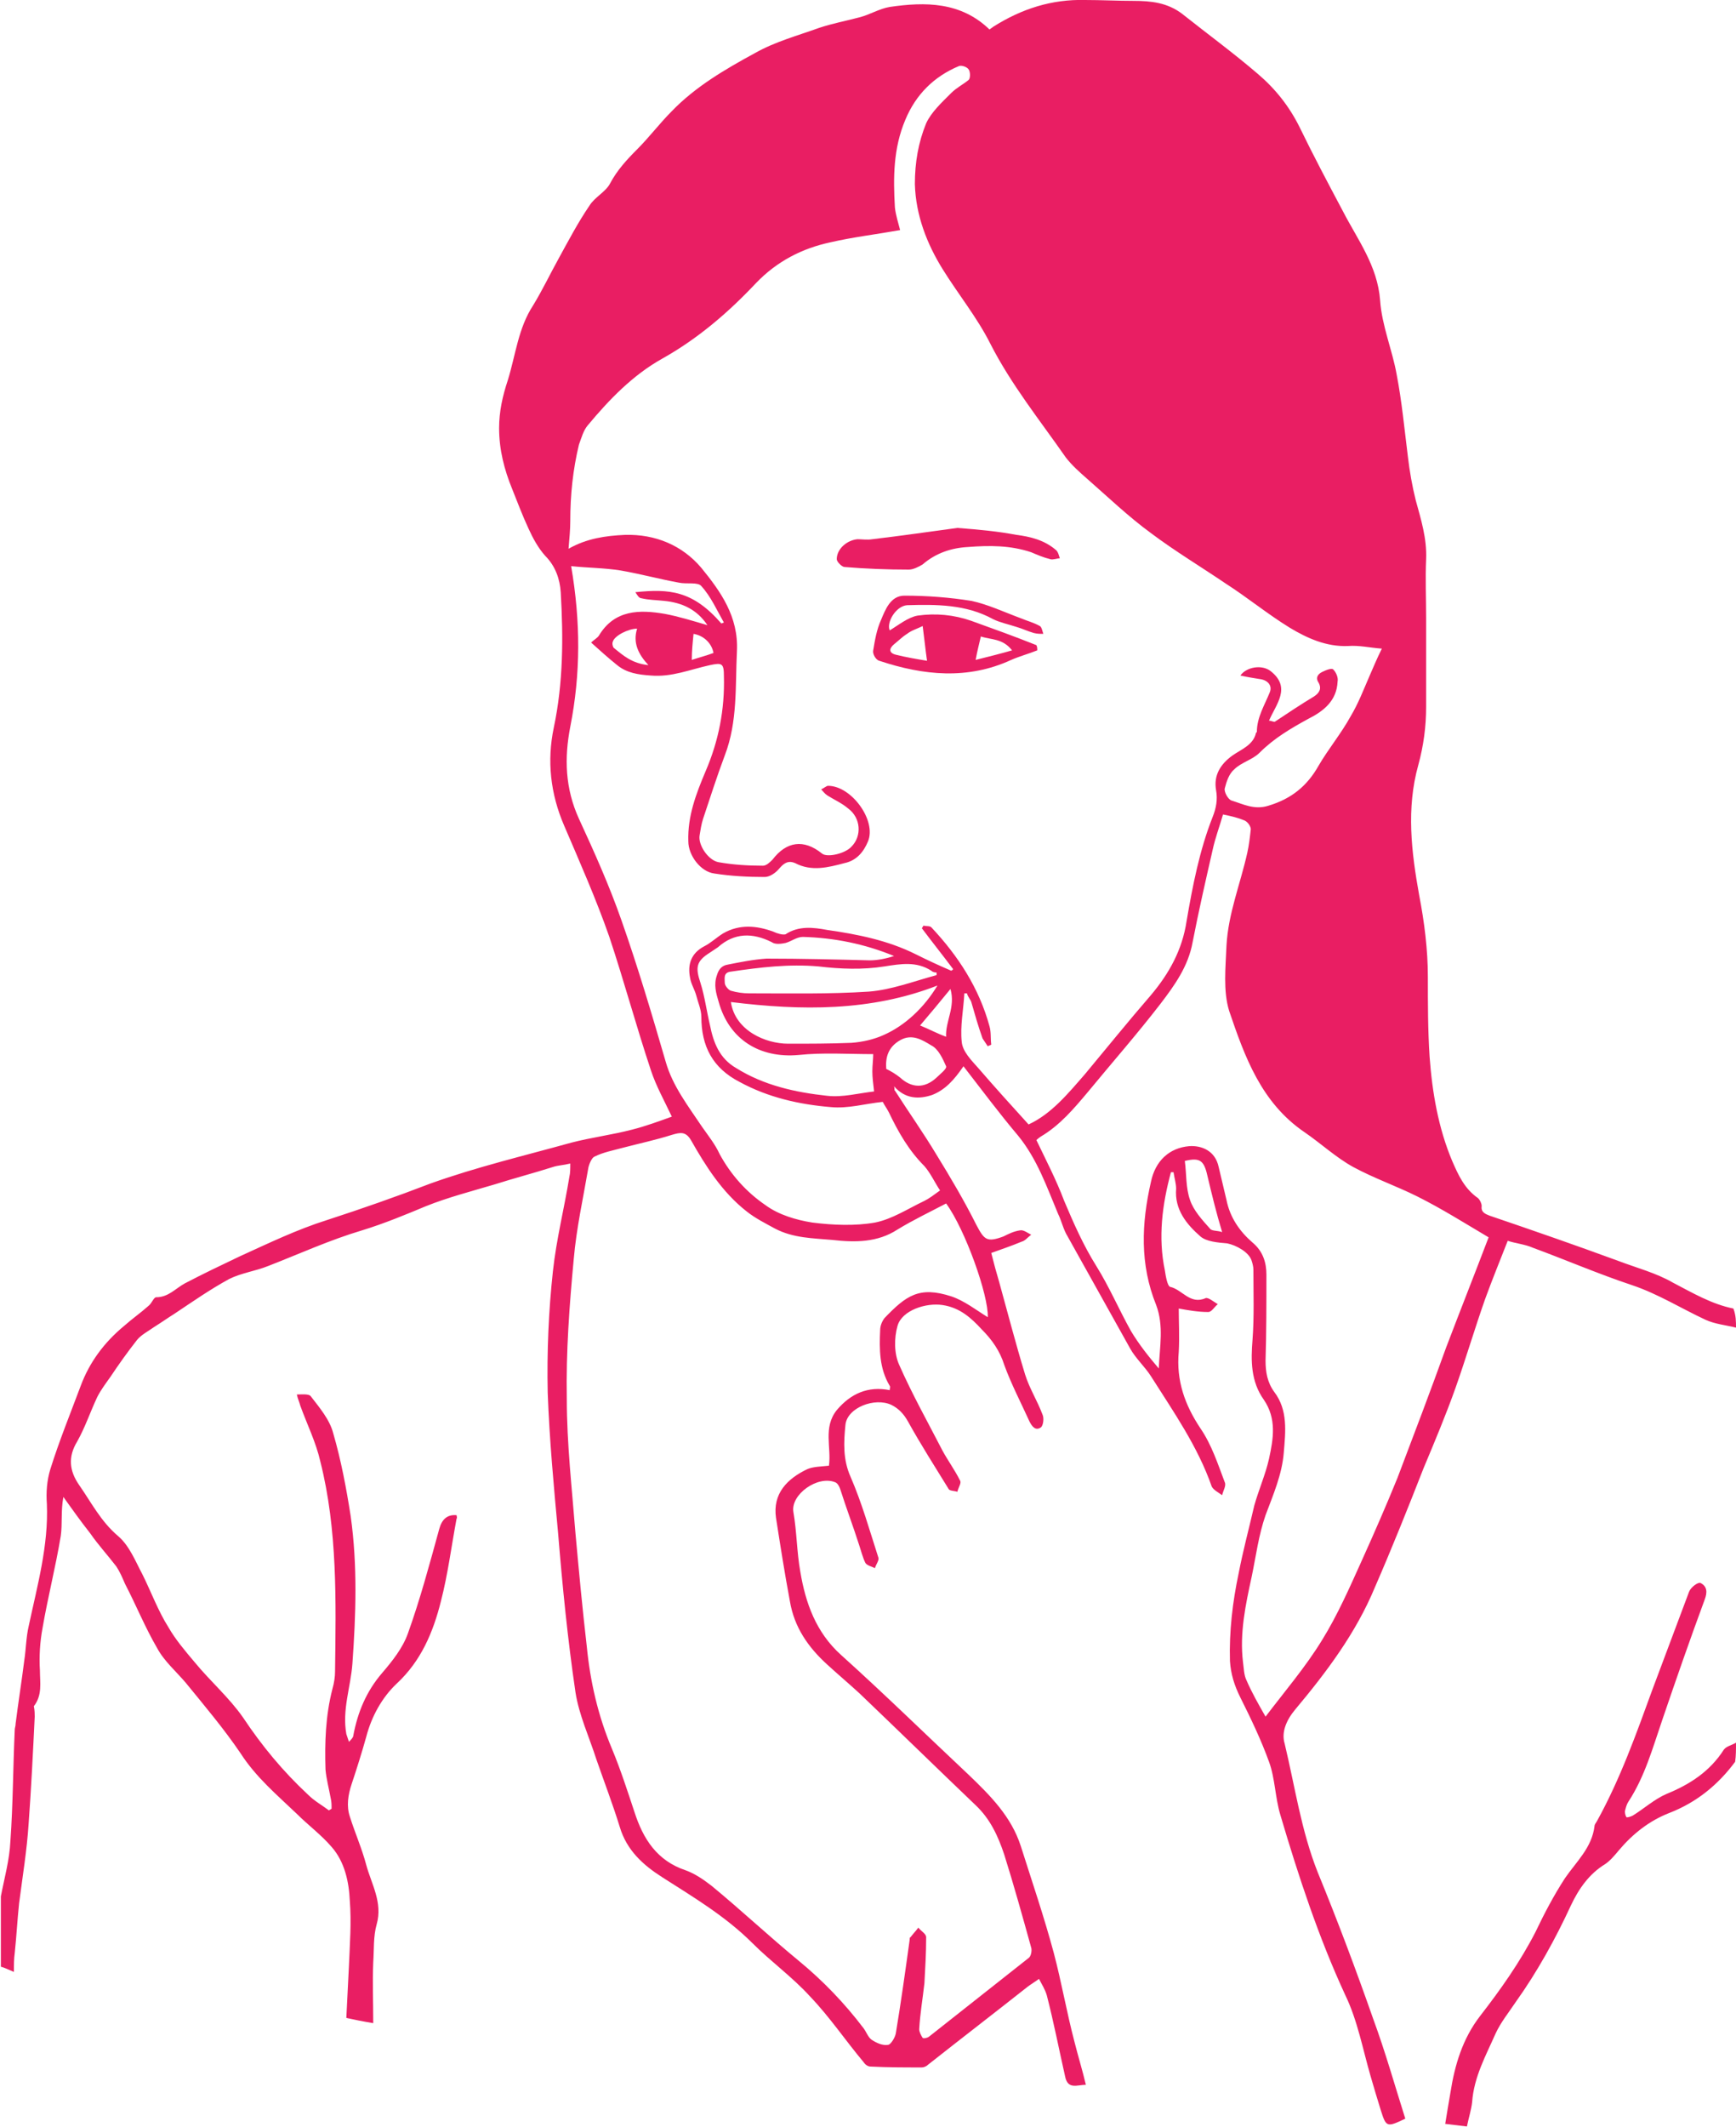 <?xml version="1.0" encoding="utf-8"?>
<!-- Generator: Adobe Illustrator 19.2.1, SVG Export Plug-In . SVG Version: 6.00 Build 0)  -->
<svg version="1.1" id="Layer_1" xmlns="http://www.w3.org/2000/svg" xmlns:xlink="http://www.w3.org/1999/xlink" x="0px" y="0px"
	 viewBox="0 0 200 245" style="enable-background:new 0 0 200 245;" xml:space="preserve">
<style type="text/css">
	.st0{fill:#E91E63;}
</style>
<g id="cankersore-lady">
	<path class="st0" d="M200,152.9c-1.2-0.3-2.4-0.4-3.5-0.9c-2.8-1.3-5.5-3-8.5-4c-3.9-1.3-7.6-2.9-11.4-4.3c-0.9-0.4-2-0.5-2.9-0.8
		c-0.9,2.3-1.8,4.5-2.6,6.7c-1.2,3.4-2.2,6.8-3.4,10.2c-1.1,3.1-2.4,6.2-3.7,9.3c-1.8,4.6-3.6,9.1-5.6,13.7
		c-2.2,5.3-5.6,9.8-9.2,14.1c-1,1.2-1.6,2.6-1.2,3.9c1.2,5,1.9,10,3.8,14.8c2.3,5.6,4.4,11.2,6.4,16.9c1.4,3.8,2.5,7.7,3.7,11.5
		c-2.1,1-2.2,1-2.8-0.9c-0.4-1.3-0.8-2.6-1.2-4c-0.9-3.1-1.5-6.4-2.9-9.3c-3.1-6.7-5.4-13.7-7.5-20.8c-0.6-2-0.6-4.2-1.3-6.1
		c-0.9-2.5-2.1-5-3.3-7.4c-0.7-1.4-1.1-2.7-1.2-4.2c-0.1-3.4,0.3-6.8,1-10.1c0.5-2.6,1.2-5.2,1.8-7.8c0.5-1.8,1.3-3.6,1.7-5.4
		c0.5-2.3,0.9-4.6-0.6-6.8c-1.5-2.1-1.5-4.5-1.3-6.9c0.2-2.7,0.1-5.4,0.1-8.1c0-0.3-0.1-0.7-0.2-1c-0.3-1-1.8-1.8-2.8-2
		c-1.1-0.1-2.4-0.2-3.1-0.8c-1.6-1.4-3-3.1-2.8-5.5c0-0.6-0.2-1.2-0.3-1.9c-0.1,0-0.2,0-0.3,0c-1,3.7-1.5,7.5-0.7,11.3
		c0.1,0.7,0.3,1.8,0.6,1.9c1.4,0.3,2.3,2.1,4.1,1.3c0.3-0.1,0.9,0.4,1.4,0.7c-0.4,0.3-0.7,0.9-1.1,0.9c-1.2,0-2.3-0.2-3.4-0.4
		c0,1.5,0.1,3.3,0,5c-0.3,3.3,0.7,6.1,2.5,8.8c1.3,1.9,2,4.1,2.8,6.2c0.2,0.4-0.2,1-0.3,1.5c-0.4-0.3-1-0.6-1.2-1
		c-1.6-4.6-4.4-8.6-7-12.7c-0.7-1.1-1.8-2.1-2.4-3.2c-2.4-4.3-4.8-8.6-7.2-12.9c-0.5-0.8-0.7-1.8-1.1-2.6c-1.3-3.1-2.4-6.3-4.6-9
		c-2.2-2.6-4.2-5.3-6.3-8c-1.1,1.6-2.1,2.7-3.6,3.3c-1.5,0.5-3.1,0.5-4.4-1c0.1,0.3,0,0.5,0.1,0.5c1.6,2.5,3.3,4.9,4.8,7.4
		c1.6,2.6,3.2,5.3,4.6,8.1c0.9,1.7,1.2,2,3.1,1.3c0.6-0.3,1.2-0.6,1.9-0.7c0.4-0.1,0.9,0.3,1.3,0.5c-0.4,0.3-0.7,0.7-1.1,0.8
		c-1.2,0.5-2.4,0.9-3.5,1.3c0.3,1.2,0.6,2.3,0.9,3.3c1,3.6,1.9,7.1,3,10.7c0.5,1.6,1.4,3,2,4.6c0.2,0.4,0.1,1.3-0.2,1.5
		c-0.6,0.4-1-0.1-1.3-0.7c-1-2.2-2.1-4.3-2.9-6.5c-0.5-1.6-1.4-2.9-2.6-4.1c-1.2-1.3-2.5-2.5-4.5-2.8c-1.9-0.3-4.7,0.6-5.2,2.4
		c-0.4,1.4-0.4,3.2,0.2,4.5c1.5,3.4,3.3,6.6,5,9.9c0.6,1.1,1.4,2.2,2,3.4c0.2,0.3-0.2,0.8-0.3,1.3c-0.3-0.1-0.9-0.1-1-0.3
		c-1.6-2.6-3.2-5.1-4.7-7.8c-0.5-0.9-1.1-1.5-1.9-1.9c-1.9-0.9-5.1,0.3-5.3,2.3c-0.2,2-0.3,4,0.6,6c1.3,3,2.2,6.2,3.2,9.3
		c0.1,0.3-0.3,0.8-0.4,1.2c-0.4-0.2-0.9-0.3-1.1-0.6c-0.3-0.6-0.5-1.4-0.7-2c-0.7-2.2-1.5-4.3-2.2-6.5c-0.1-0.3-0.3-0.7-0.6-0.8
		c-2-0.8-5.1,1.4-4.8,3.4c0.4,2.3,0.4,4.7,0.8,6.9c0.6,3.6,1.8,7,4.7,9.6c5,4.5,9.8,9.2,14.7,13.8c2.5,2.4,4.9,4.8,6,8.2
		c1.3,4.1,2.7,8.2,3.8,12.3c0.9,3.4,1.5,6.9,2.4,10.3c0.4,1.6,0.9,3.2,1.3,4.9c-1,0-2.1,0.6-2.4-1c-0.7-3.1-1.3-6.2-2.1-9.3
		c-0.2-0.7-0.6-1.3-0.9-1.9c-0.4,0.3-0.9,0.6-1.3,0.9c-3.8,3-7.7,6-11.5,9c-0.2,0.2-0.5,0.3-0.7,0.3c-2,0-3.9,0-5.9-0.1
		c-0.3,0-0.6-0.2-0.8-0.5c-2.1-2.5-3.9-5.2-6.2-7.6c-2-2.2-4.5-4-6.6-6.1c-3.1-3.1-6.8-5.3-10.4-7.6c-2.2-1.4-4.1-3.1-4.9-5.8
		c-0.8-2.6-1.8-5.2-2.7-7.8c-0.8-2.5-2-5.1-2.4-7.7c-0.9-6.1-1.5-12.2-2-18.3c-0.5-5.4-1-10.8-1.2-16.2c-0.1-4.7,0.1-9.4,0.6-14
		c0.4-3.7,1.3-7.2,1.9-10.9c0.1-0.4,0.1-0.9,0.1-1.5c-0.8,0.2-1.4,0.2-2,0.4c-2.2,0.7-4.5,1.3-6.7,2c-2.7,0.8-5.4,1.5-7.9,2.5
		c-2.4,1-4.8,2-7.4,2.8c-3.7,1.1-7.2,2.7-10.8,4.1c-1.5,0.6-3.1,0.8-4.5,1.5c-2.2,1.2-4.2,2.6-6.3,4c-0.8,0.5-1.5,1-2.3,1.5
		c-0.7,0.5-1.5,0.9-2,1.5c-1.1,1.4-2.1,2.8-3.1,4.3c-0.5,0.7-1.1,1.5-1.5,2.3c-0.8,1.7-1.4,3.5-2.3,5.1c-1.1,1.8-0.9,3.4,0.2,5
		c1.4,2,2.5,4.2,4.5,5.9c1.3,1.1,2,2.9,2.8,4.4c1,2,1.8,4.2,3,6.1c0.8,1.4,1.9,2.7,3,4c1.8,2.2,4,4.1,5.6,6.4
		c2.2,3.3,4.6,6.2,7.5,8.9c0.7,0.7,1.6,1.2,2.4,1.8c0.1-0.1,0.2-0.1,0.3-0.2c0-0.4,0-0.8-0.1-1.2c-0.2-1.1-0.5-2.2-0.6-3.3
		c-0.1-3.1,0-6.2,0.8-9.3c0.2-0.7,0.3-1.4,0.3-2c0.1-8.1,0.3-16.3-1.7-24.2c-0.5-2.2-1.5-4.2-2.3-6.4c-0.1-0.4-0.3-0.8-0.4-1.3
		c0.5,0,1.4-0.1,1.6,0.2c1,1.3,2.2,2.7,2.6,4.3c0.9,3.1,1.5,6.3,2,9.5c0.8,5.7,0.6,11.4,0.2,17c-0.2,2.7-1.2,5.3-0.7,8.1
		c0.1,0.3,0.2,0.6,0.3,0.9c0.2-0.2,0.5-0.5,0.5-0.7c0.5-2.7,1.5-5.1,3.3-7.2c1.2-1.4,2.4-2.9,3-4.6c1.4-3.9,2.5-8,3.6-12
		c0.3-1.1,0.9-1.7,2-1.6c0,0.1,0.1,0.3,0,0.4c-0.6,3.2-1,6.4-1.8,9.5c-0.9,3.6-2.3,6.9-5.1,9.5c-1.7,1.6-2.9,3.8-3.5,6.1
		c-0.5,1.8-1.1,3.7-1.7,5.5c-0.4,1.2-0.6,2.5-0.2,3.7c0.6,1.9,1.4,3.7,1.9,5.6c0.6,2.2,1.9,4.3,1.2,6.8c-0.4,1.4-0.3,2.9-0.4,4.4
		c-0.1,2.3,0,4.5,0,7c-1.2-0.2-2.2-0.4-3.1-0.6c0.1-2.1,0.2-4.1,0.3-6c0.1-2.5,0.3-5,0.1-7.5c-0.1-2.2-0.6-4.5-2.1-6.2
		c-1.2-1.4-2.7-2.5-4-3.8c-2.3-2.2-4.7-4.2-6.5-7c-1.9-2.8-4.1-5.4-6.3-8.1c-1.1-1.3-2.5-2.5-3.3-4c-1.4-2.4-2.4-4.9-3.7-7.4
		c-0.3-0.7-0.6-1.4-1-2c-1-1.3-2.1-2.5-3-3.8c-1.1-1.4-2.1-2.8-3.1-4.2c-0.3,1.6-0.1,3.1-0.3,4.5c-0.6,3.6-1.5,7.1-2.1,10.6
		c-0.3,1.6-0.4,3.3-0.3,4.9c0,1.4,0.3,2.8-0.7,4.1C4,197,4,197.4,4,197.7c-0.2,4.1-0.4,8.2-0.7,12.3c-0.2,3.1-0.7,6.1-1.1,9.2
		c-0.2,1.9-0.3,3.8-0.5,5.7c-0.1,0.7-0.1,1.4-0.1,2.2c-0.7-0.3-1.1-0.5-1.5-0.6c0-2.7,0-5.4,0-8.1c0.4-2.1,1-4.2,1.1-6.4
		c0.3-4.2,0.3-8.5,0.5-12.8c0-0.2,0.1-0.4,0.1-0.7c0.3-2.4,0.7-4.9,1-7.3c0.2-1.3,0.2-2.6,0.5-3.9c1-4.7,2.3-9.3,2.1-14.1
		c-0.1-1.3,0-2.7,0.4-4c1-3.2,2.3-6.4,3.5-9.6c1-2.7,2.7-5,5-6.9c0.9-0.8,1.9-1.5,2.8-2.3c0.4-0.3,0.6-1,0.9-1c1.4,0,2.2-1,3.3-1.6
		c2.1-1.1,4.2-2.1,6.3-3.1c3.3-1.5,6.6-3.1,10.1-4.2c4-1.3,8-2.7,11.9-4.2c5.3-1.9,10.8-3.2,16.2-4.7c2.3-0.6,4.7-0.9,7-1.5
		c1.6-0.4,3.2-1,4.6-1.5c-0.9-1.9-1.8-3.5-2.4-5.3c-1.7-5.1-3.1-10.3-4.8-15.4c-1.5-4.3-3.4-8.6-5.2-12.8c-1.6-3.7-2-7.5-1.2-11.3
		c1.1-5.2,1.1-10.4,0.8-15.6c-0.1-1.5-0.6-3-1.8-4.2c-0.8-0.9-1.4-2-1.9-3.1c-0.7-1.5-1.3-3.1-1.9-4.6c-0.9-2.2-1.5-4.5-1.5-7
		c0-1.9,0.4-3.7,1-5.5c0.9-2.9,1.2-6,2.9-8.6c1.1-1.8,2-3.7,3-5.5c1.1-2,2.2-4.1,3.5-6c0.6-1,1.9-1.6,2.4-2.6
		c0.8-1.5,1.9-2.7,3.1-3.9c1.4-1.4,2.6-3,4-4.4C80.1,10,83.5,8,87,6.1c2.3-1.3,4.9-2,7.4-2.9C95.9,2.7,97.5,2.4,99,2
		c1.2-0.3,2.3-1,3.5-1.2c4.1-0.6,8.2-0.6,11.5,2.6c0.1-0.1,0.3-0.2,0.4-0.3C117.7,1,121.2-0.1,125,0c1.9,0,3.8,0.1,5.6,0.1
		c2,0,3.9,0.2,5.6,1.5c2.9,2.3,5.9,4.5,8.7,6.9c2,1.7,3.6,3.7,4.8,6.1c1.6,3.3,3.3,6.5,5,9.7c1.7,3.3,4,6.3,4.3,10.3
		c0.2,2.9,1.4,5.7,1.9,8.5c0.6,3.1,0.9,6.3,1.3,9.5c0.2,1.7,0.5,3.4,0.9,5c0.6,2.2,1.3,4.4,1.2,6.8c-0.1,2.2,0,4.5,0,6.8
		c0,3.4,0,6.8,0,10.2c0,2.3-0.3,4.5-0.9,6.7c-1.4,5-0.8,10,0.1,15c0.6,3.1,1,6.3,1,9.4c0,3.1,0,6.1,0.2,9.2c0.3,4.1,1,8.2,2.6,12
		c0.7,1.6,1.4,3.2,3,4.3c0.2,0.2,0.4,0.6,0.4,0.9c-0.1,0.7,0.4,0.9,0.9,1.1c5,1.7,9.9,3.4,14.8,5.2c2.1,0.8,4.4,1.4,6.3,2.5
		c2.3,1.2,4.5,2.5,7,3C200,151.5,200,152.2,200,152.9z M146.4,77.3c2.4,1.9,0.6,3.8-0.2,5.7c0.3,0,0.6,0.2,0.7,0.1
		c1.5-1,3-2,4.5-2.9c0.6-0.4,0.9-0.9,0.5-1.6c-0.4-0.6,0-1,0.4-1.2c0.4-0.2,1.1-0.5,1.3-0.3c0.3,0.3,0.6,0.9,0.5,1.4
		c-0.1,2.2-1.6,3.4-3.4,4.3c-2,1.1-3.9,2.2-5.6,3.9c-0.8,0.8-2.1,1.1-2.9,1.9c-0.6,0.5-0.9,1.4-1.1,2.2c-0.1,0.4,0.4,1.3,0.8,1.4
		c1.3,0.4,2.6,1.1,4.2,0.6c2.7-0.8,4.5-2.3,5.8-4.6c1.1-1.9,2.6-3.7,3.7-5.7c0.9-1.5,1.5-3.1,2.2-4.7c0.4-0.9,0.8-1.9,1.4-3.1
		c-1.4-0.1-2.6-0.4-3.9-0.3c-2.5,0.1-4.7-0.9-6.7-2.1c-2.6-1.6-4.9-3.5-7.4-5.1c-2.8-1.9-5.8-3.7-8.6-5.8c-2.6-1.9-5-4.2-7.4-6.3
		c-0.8-0.7-1.7-1.5-2.4-2.4c-3-4.3-6.3-8.4-8.7-13.1c-1.5-3-3.7-5.7-5.5-8.6c-1.8-2.9-3.1-6.2-3.2-9.8c0-2.5,0.4-4.8,1.3-7
		c0.6-1.3,1.8-2.4,2.9-3.5c0.6-0.6,1.4-1,2-1.5c0.2-0.2,0.2-0.9,0-1.2c-0.2-0.3-0.8-0.5-1.1-0.4c-2.9,1.2-5,3.3-6.2,6.2
		c-1.4,3.3-1.4,6.7-1.2,10.1c0.1,0.9,0.4,1.8,0.6,2.6c-2.8,0.5-5.4,0.8-8,1.4c-3.3,0.7-6.2,2.2-8.6,4.7c-3.2,3.4-6.7,6.4-10.8,8.7
		c-3.4,1.9-6.1,4.7-8.6,7.7c-0.5,0.6-0.7,1.4-1,2.2C66,54.1,65.7,57,65.7,60c0,1-0.1,2-0.2,3.2c2.1-1.2,4.3-1.5,6.5-1.6
		c3.5-0.1,6.6,1.2,8.8,3.8c2.2,2.7,4.3,5.6,4.1,9.6c-0.2,4,0.1,8.1-1.4,12c-0.9,2.4-1.7,4.9-2.5,7.3c-0.2,0.6-0.3,1.3-0.4,1.9
		c-0.2,1.1,1,2.9,2.2,3.1c1.7,0.3,3.4,0.4,5.1,0.4c0.4,0,0.8-0.4,1.1-0.7c1.6-2.1,3.6-2.4,5.7-0.7c0.6,0.5,2.7,0,3.4-0.8
		c1.2-1.2,1.1-3.3-0.4-4.4c-0.7-0.6-1.6-1-2.4-1.5c-0.3-0.2-0.5-0.5-0.7-0.7c0.3-0.1,0.6-0.4,0.8-0.4c2.7,0,5.6,4,4.6,6.4
		c-0.5,1.2-1.3,2.2-2.7,2.5c-1.9,0.5-3.8,1-5.7,0c-0.7-0.3-1.2-0.1-1.8,0.6c-0.4,0.5-1.1,1-1.7,1c-1.9,0-3.9-0.1-5.8-0.4
		c-1.6-0.2-3-2.1-3-3.7c-0.1-2.9,0.9-5.5,2-8.1c1.5-3.5,2.2-7.1,2.1-10.9c0-1.5-0.2-1.6-1.6-1.3c-2.3,0.5-4.4,1.4-6.8,1.2
		c-1.5-0.1-2.8-0.3-3.9-1.2c-1-0.8-2-1.7-3-2.6c0.3-0.3,0.7-0.5,0.9-0.8c1.8-3,4.7-3,7.6-2.5c1.6,0.3,3.2,0.8,4.9,1.3
		c-1.2-1.8-2.9-2.6-5-2.8c-0.9-0.1-1.8-0.1-2.6-0.3c-0.3,0-0.5-0.4-0.7-0.7c3.9-0.4,6.6-0.2,9.9,3.6c0.1,0,0.2-0.1,0.3-0.1
		c-0.8-1.4-1.5-3-2.6-4.2c-0.4-0.5-1.7-0.2-2.6-0.4c-2.2-0.4-4.4-1-6.7-1.4c-1.9-0.3-3.8-0.3-5.7-0.5c1.1,6.4,1.1,12.4-0.1,18.5
		c-0.7,3.6-0.6,7.1,1,10.6c1.8,3.9,3.5,7.7,4.9,11.7c1.9,5.4,3.5,10.8,5.1,16.3c0.8,2.8,2.6,5.1,4.2,7.5c0.7,1,1.5,2,2,3.1
		c1.3,2.4,3.1,4.4,5.3,5.9c1.5,1.1,3.5,1.7,5.4,2c2.4,0.3,4.9,0.4,7.2,0c2-0.4,3.8-1.6,5.7-2.5c0.6-0.3,1.1-0.7,1.8-1.2
		c-0.6-0.9-1.1-2-1.8-2.8c-1.8-1.8-3-3.9-4.1-6.2c-0.2-0.4-0.5-0.8-0.7-1.2c-2,0.2-4,0.8-6,0.6c-3.6-0.3-7.2-1.1-10.5-2.9
		c-3.1-1.6-4.4-4.1-4.4-7.5c0-0.8-0.4-1.7-0.6-2.5c-0.2-0.7-0.6-1.3-0.7-2c-0.3-1.5,0.1-2.8,1.6-3.6c0.8-0.4,1.4-1,2.2-1.5
		c1.9-1.1,3.9-0.9,5.8-0.2c0.4,0.2,1.1,0.4,1.4,0.3c1.5-1,3.2-0.8,4.8-0.5c3.5,0.5,7,1.2,10.2,2.8c1.4,0.7,2.7,1.3,4.1,1.9
		c0.1-0.1,0.2-0.1,0.2-0.2c-1.2-1.6-2.4-3.1-3.6-4.7c0.1-0.1,0.1-0.2,0.2-0.3c0.3,0.1,0.7,0,0.9,0.2c3.1,3.3,5.5,7,6.7,11.4
		c0.2,0.7,0.1,1.4,0.2,2.1c-0.1,0.1-0.3,0.1-0.4,0.2c-0.2-0.3-0.4-0.6-0.6-0.9c-0.5-1.4-0.9-2.8-1.3-4.2c-0.1-0.3-0.4-0.6-0.5-1
		c-0.1,0-0.2,0-0.3,0c-0.1,1.9-0.5,3.8-0.3,5.6c0.1,1.1,1.1,2.1,1.9,3c1.9,2.2,3.8,4.3,5.8,6.5c2.6-1.2,4.5-3.5,6.5-5.8
		c2.5-3,5-6.1,7.6-9.1c2.1-2.5,3.6-5.2,4.1-8.5c0.7-4.1,1.5-8.2,3-12c0.4-1,0.6-2,0.4-3.1c-0.3-1.7,0.5-3,1.9-4
		c1-0.7,2.4-1.2,2.7-2.6c0,0,0.1-0.1,0.1-0.1c0-1.7,0.9-3.1,1.5-4.6c0.3-0.8-0.3-1.4-1.2-1.5c-0.6-0.1-1.3-0.2-2.2-0.4
		C143.6,76.8,145.4,76.5,146.4,77.3z M96.4,162.4c1.6-1.9,3.6-2.8,6.1-2.3c0-0.2,0.1-0.4,0-0.5c-1.2-2-1.2-4.2-1.1-6.4
		c0-0.5,0.2-1,0.5-1.4c2.5-2.6,4-3.7,7.7-2.5c1.5,0.5,2.9,1.6,4.2,2.4c0.1-2.5-2.6-10.1-4.8-13.1c-1.9,1-3.8,1.9-5.6,3
		c-2.3,1.5-4.9,1.5-7.5,1.2c-2.2-0.2-4.5-0.2-6.6-1.3c-1.1-0.6-2.3-1.2-3.3-2c-2.8-2.2-4.7-5.2-6.4-8.2c-0.6-1-1.2-0.9-2.2-0.6
		c-1.9,0.6-3.8,1-5.7,1.5c-1.1,0.3-2.2,0.5-3.2,1c-0.3,0.1-0.6,0.8-0.7,1.2c-0.6,3.5-1.4,7.1-1.7,10.6c-0.5,5.3-0.9,10.7-0.8,16.1
		c0,5.2,0.6,10.4,1,15.5c0.4,4.4,0.8,8.7,1.3,13c0.4,4.1,1.3,8,2.9,11.8c1,2.4,1.8,4.9,2.6,7.3c1,3.1,2.6,5.6,5.9,6.7
		c1.1,0.4,2.1,1.1,3,1.8c3.4,2.8,6.6,5.8,10,8.6c2.8,2.3,5.3,4.9,7.5,7.8c0.3,0.4,0.5,1,0.9,1.3c0.6,0.4,1.3,0.7,1.9,0.6
		c0.3,0,0.8-0.8,0.9-1.3c0.6-3.6,1.1-7.2,1.6-10.8c0-0.1,0-0.3,0.1-0.3c0.3-0.4,0.6-0.7,0.9-1.1c0.3,0.4,0.9,0.7,0.9,1.1
		c0,1.8-0.1,3.5-0.2,5.3c-0.2,1.8-0.5,3.5-0.6,5.3c0,0.3,0.2,0.7,0.4,1c0.1,0.1,0.6,0,0.8-0.2c3.8-3,7.6-6,11.4-9
		c0.3-0.2,0.4-0.9,0.3-1.2c-1-3.6-2-7.2-3.1-10.7c-0.7-2.1-1.6-4.1-3.3-5.7c-4.5-4.3-8.9-8.6-13.4-12.9c-1.2-1.1-2.5-2.2-3.7-3.3
		c-2.2-2-3.8-4.3-4.3-7.3c-0.6-3.2-1.1-6.4-1.6-9.6c-0.4-2.8,1.3-4.5,3.6-5.6c0.7-0.3,1.6-0.3,2.5-0.4
		C95.8,166.7,94.8,164.4,96.4,162.4z M122.6,138.3c1.1,2.6,2.2,5.1,3.7,7.5c1.5,2.4,2.6,5,4,7.5c0.9,1.5,2,2.9,3.2,4.3
		c0.1-2.5,0.6-4.9-0.3-7.3c-1.9-4.7-1.7-9.4-0.6-14.2c0.5-2.4,2.1-3.9,4.4-4.1c1.4-0.1,3,0.5,3.4,2.4c0.3,1.3,0.6,2.5,0.9,3.8
		c0.4,2,1.5,3.6,3,4.9c1.2,1,1.6,2.3,1.6,3.7c0,3.3,0,6.6-0.1,9.9c0,1.3,0.2,2.5,1,3.6c1.6,2.1,1.3,4.6,1.1,7
		c-0.2,2.5-1.2,4.8-2.1,7.2c-0.8,2.3-1.1,4.7-1.6,7.1c-0.7,3.2-1.4,6.5-1,9.8c0.1,0.7,0.1,1.5,0.4,2.1c0.6,1.4,1.4,2.8,2.2,4.2
		c2.2-2.9,4.6-5.7,6.5-8.8c1.8-2.9,3.2-6.1,4.6-9.2c1.4-3.1,2.8-6.3,4.1-9.5c1.9-5,3.8-10,5.6-15c1.6-4.2,3.3-8.5,4.9-12.7
		c-2.7-1.6-5.4-3.3-8.2-4.7c-2.4-1.2-5-2.1-7.4-3.4c-2-1.1-3.7-2.7-5.6-4c-5-3.4-6.9-8.7-8.7-14c-0.7-2.3-0.4-5-0.3-7.5
		c0.2-3.7,1.6-7.1,2.4-10.7c0.2-0.9,0.3-1.8,0.4-2.7c0-0.3-0.3-0.8-0.7-1c-0.7-0.3-1.5-0.5-2.5-0.7c-0.4,1.4-0.9,2.7-1.2,4.1
		c-0.8,3.5-1.6,7-2.3,10.6c-0.5,2.8-2.1,5-3.7,7.1c-2.7,3.5-5.6,6.8-8.4,10.2c-1.6,1.9-3.2,3.8-5.4,5.1c-0.3,0.2-0.5,0.4-0.5,0.4
		C120.5,133.6,121.7,135.9,122.6,138.3z M100.5,123.4c0-0.7,0.1-1.4,0.1-2c-2.9,0-5.8-0.2-8.6,0.1c-4.5,0.4-8-1.8-9.2-6.1
		c-0.3-1-0.6-2-0.2-3.1c0.2-0.7,0.6-1.1,1.2-1.2c1.5-0.3,3-0.6,4.5-0.7c4,0,8,0.1,11.9,0.2c0.9,0,1.9-0.2,2.8-0.5
		c-3.4-1.4-6.9-2.1-10.5-2.2c-0.7,0-1.3,0.5-2,0.7c-0.5,0.1-1.2,0.2-1.6-0.1c-2.2-1.1-4.3-1.1-6.2,0.6c-0.3,0.2-0.6,0.4-0.9,0.6
		c-1.6,1-1.7,1.7-1.1,3.5c0.5,1.6,0.7,3.2,1.1,4.9c0.4,2,1.1,3.8,3,4.9c3.2,2,6.8,2.8,10.5,3.2c1.8,0.2,3.6-0.3,5.4-0.5
		C100.6,124.8,100.5,124.1,100.5,123.4z M90.8,120.2c2.4,0,4.8,0,7.3-0.1c1.3-0.1,2.6-0.4,3.7-0.9c2.5-1.1,4.7-3.2,6.2-5.7
		c-7.7,3-15.7,2.9-23.8,1.9C84.7,118.7,88.2,120.2,90.8,120.2z M107.3,111.8c-1.7-1.1-3.5-0.8-5.4-0.5c-2.5,0.4-5.1,0.3-7.6,0
		c-3.4-0.3-6.7,0.1-10.1,0.6c-0.9,0.1-0.7,0.8-0.7,1.3c0,0.3,0.4,0.8,0.7,0.9c0.7,0.2,1.4,0.3,2.1,0.3c4.6,0,9.2,0.1,13.8-0.2
		c2.6-0.2,5.2-1.2,7.8-1.9c0-0.1,0-0.2,0-0.3C107.8,112,107.5,112,107.3,111.8z M103.7,124.1c1.3,1.2,2.8,1.3,4.2,0
		c0.4-0.4,1.2-1,1.1-1.3c-0.4-0.9-0.9-2-1.7-2.4c-1-0.6-2.2-1.4-3.6-0.6c-1.4,0.8-1.7,2-1.6,3.3
		C102.7,123.4,103.2,123.7,103.7,124.1z M139.1,135.4c-0.4-1.8-0.9-2.1-2.6-1.7c0.2,1.5,0.1,3.1,0.6,4.5c0.4,1.2,1.4,2.3,2.3,3.3
		c0.2,0.3,0.9,0.2,1.4,0.4C140.1,139.6,139.6,137.5,139.1,135.4z M106,118.1c1,0.4,1.9,0.9,3,1.3c-0.1-1.8,1.1-3.4,0.5-5.5
		C108.2,115.5,107.1,116.8,106,118.1z M73.4,72.4c-1,0-2.6,0.8-2.8,1.5c-0.1,0.2,0,0.6,0.1,0.7c1.1,0.9,2.1,1.8,4,2
		C73.5,75.3,72.9,74,73.4,72.4z M79.7,76c0.9-0.3,1.7-0.5,2.5-0.8c-0.2-1.1-1.1-2-2.3-2.2C79.8,74,79.7,75,79.7,76z"/>
	<path class="st0" d="M200,200.7c-0.5,0.3-1.1,0.4-1.4,0.8c-1.6,2.5-3.9,4-6.6,5.1c-1.4,0.6-2.6,1.7-3.9,2.5
		c-0.2,0.1-0.5,0.2-0.7,0.2c-0.1-0.1-0.2-0.4-0.2-0.7c0.1-0.4,0.2-0.8,0.4-1.1c1.9-2.9,2.8-6.2,3.9-9.4c1.6-4.7,3.2-9.3,4.9-13.9
		c0.3-0.8,0.3-1.5-0.5-1.9c-0.3-0.1-1.1,0.5-1.3,1c-1.4,3.7-2.8,7.5-4.2,11.2c-1.9,5.2-3.7,10.3-6.4,15.2c-0.1,0.2-0.3,0.4-0.3,0.6
		c-0.3,2.5-2.1,4.1-3.4,6c-1.3,2-2.4,4.1-3.4,6.2c-1.8,3.5-4,6.6-6.4,9.7c-2,2.6-2.9,5.6-3.4,8.8c-0.2,1.2-0.4,2.3-0.6,3.6
		c0.9,0.1,1.7,0.2,2.5,0.3c0.2-1,0.5-1.9,0.6-2.8c0.2-2.9,1.6-5.4,2.7-7.9c0.6-1.3,1.5-2.4,2.3-3.6c2.5-3.5,4.6-7.3,6.4-11.2
		c0.9-1.9,2.1-3.6,3.9-4.7c0.6-0.4,1.1-1,1.6-1.6c1.6-1.9,3.5-3.4,5.8-4.3c3.1-1.2,5.6-3.2,7.6-5.9C200,202.2,200,201.5,200,200.7z"
		/>
	<path class="st0" d="M119.5,74.9c-1,0.4-2.1,0.7-3,1.1c-5,2.3-10.1,1.8-15.2,0.1c-0.4-0.1-0.8-0.8-0.7-1.2c0.2-1.2,0.4-2.4,0.9-3.5
		c0.5-1.2,1.1-2.8,2.7-2.8c2.6,0,5.2,0.2,7.7,0.6c1.9,0.4,3.8,1.3,5.7,2c0.7,0.3,1.5,0.5,2.2,0.9c0.2,0.1,0.3,0.6,0.4,0.9
		c-0.4,0-0.7,0-1.1-0.1c-0.7-0.2-1.3-0.5-2-0.7c-0.9-0.3-1.9-0.5-2.7-0.9c-3.1-1.7-6.5-1.7-9.9-1.6c-1.3,0.1-2.4,2-2,2.9
		c1-0.6,2.1-1.5,3.2-1.7c2.1-0.3,4.2-0.1,6.2,0.6c2.5,0.9,5,1.8,7.5,2.8C119.5,74.5,119.5,74.7,119.5,74.9z M106.3,72.1
		c-0.6,0.3-1.3,0.5-1.8,0.9c-0.5,0.3-1,0.8-1.5,1.2c-0.6,0.5-0.6,1,0.2,1.2c1.2,0.3,2.4,0.5,3.6,0.7
		C106.6,74.7,106.5,73.6,106.3,72.1z M116.6,74.9c-1.1-1.4-2.4-1.2-3.6-1.6c-0.2,0.9-0.4,1.6-0.6,2.7
		C114,75.6,115.2,75.3,116.6,74.9z"/>
	<path class="st0" d="M110.3,60.8c-3,0.4-6.4,0.9-9.8,1.3c-0.6,0.1-1.2,0-1.7,0c-1.2,0.1-2.4,1.1-2.4,2.3c0,0.3,0.6,0.9,0.9,0.9
		c2.4,0.2,4.9,0.3,7.4,0.3c0.5,0,1.1-0.3,1.6-0.6c1.5-1.3,3.3-1.9,5.2-2c2.5-0.2,4.9-0.2,7.3,0.6c0.7,0.3,1.4,0.6,2.2,0.8
		c0.3,0.1,0.8-0.1,1.1-0.1c-0.1-0.3-0.2-0.8-0.5-1c-1.3-1.1-2.9-1.5-4.5-1.7C115,61.2,112.9,61,110.3,60.8z"/>
</g>
</svg>
